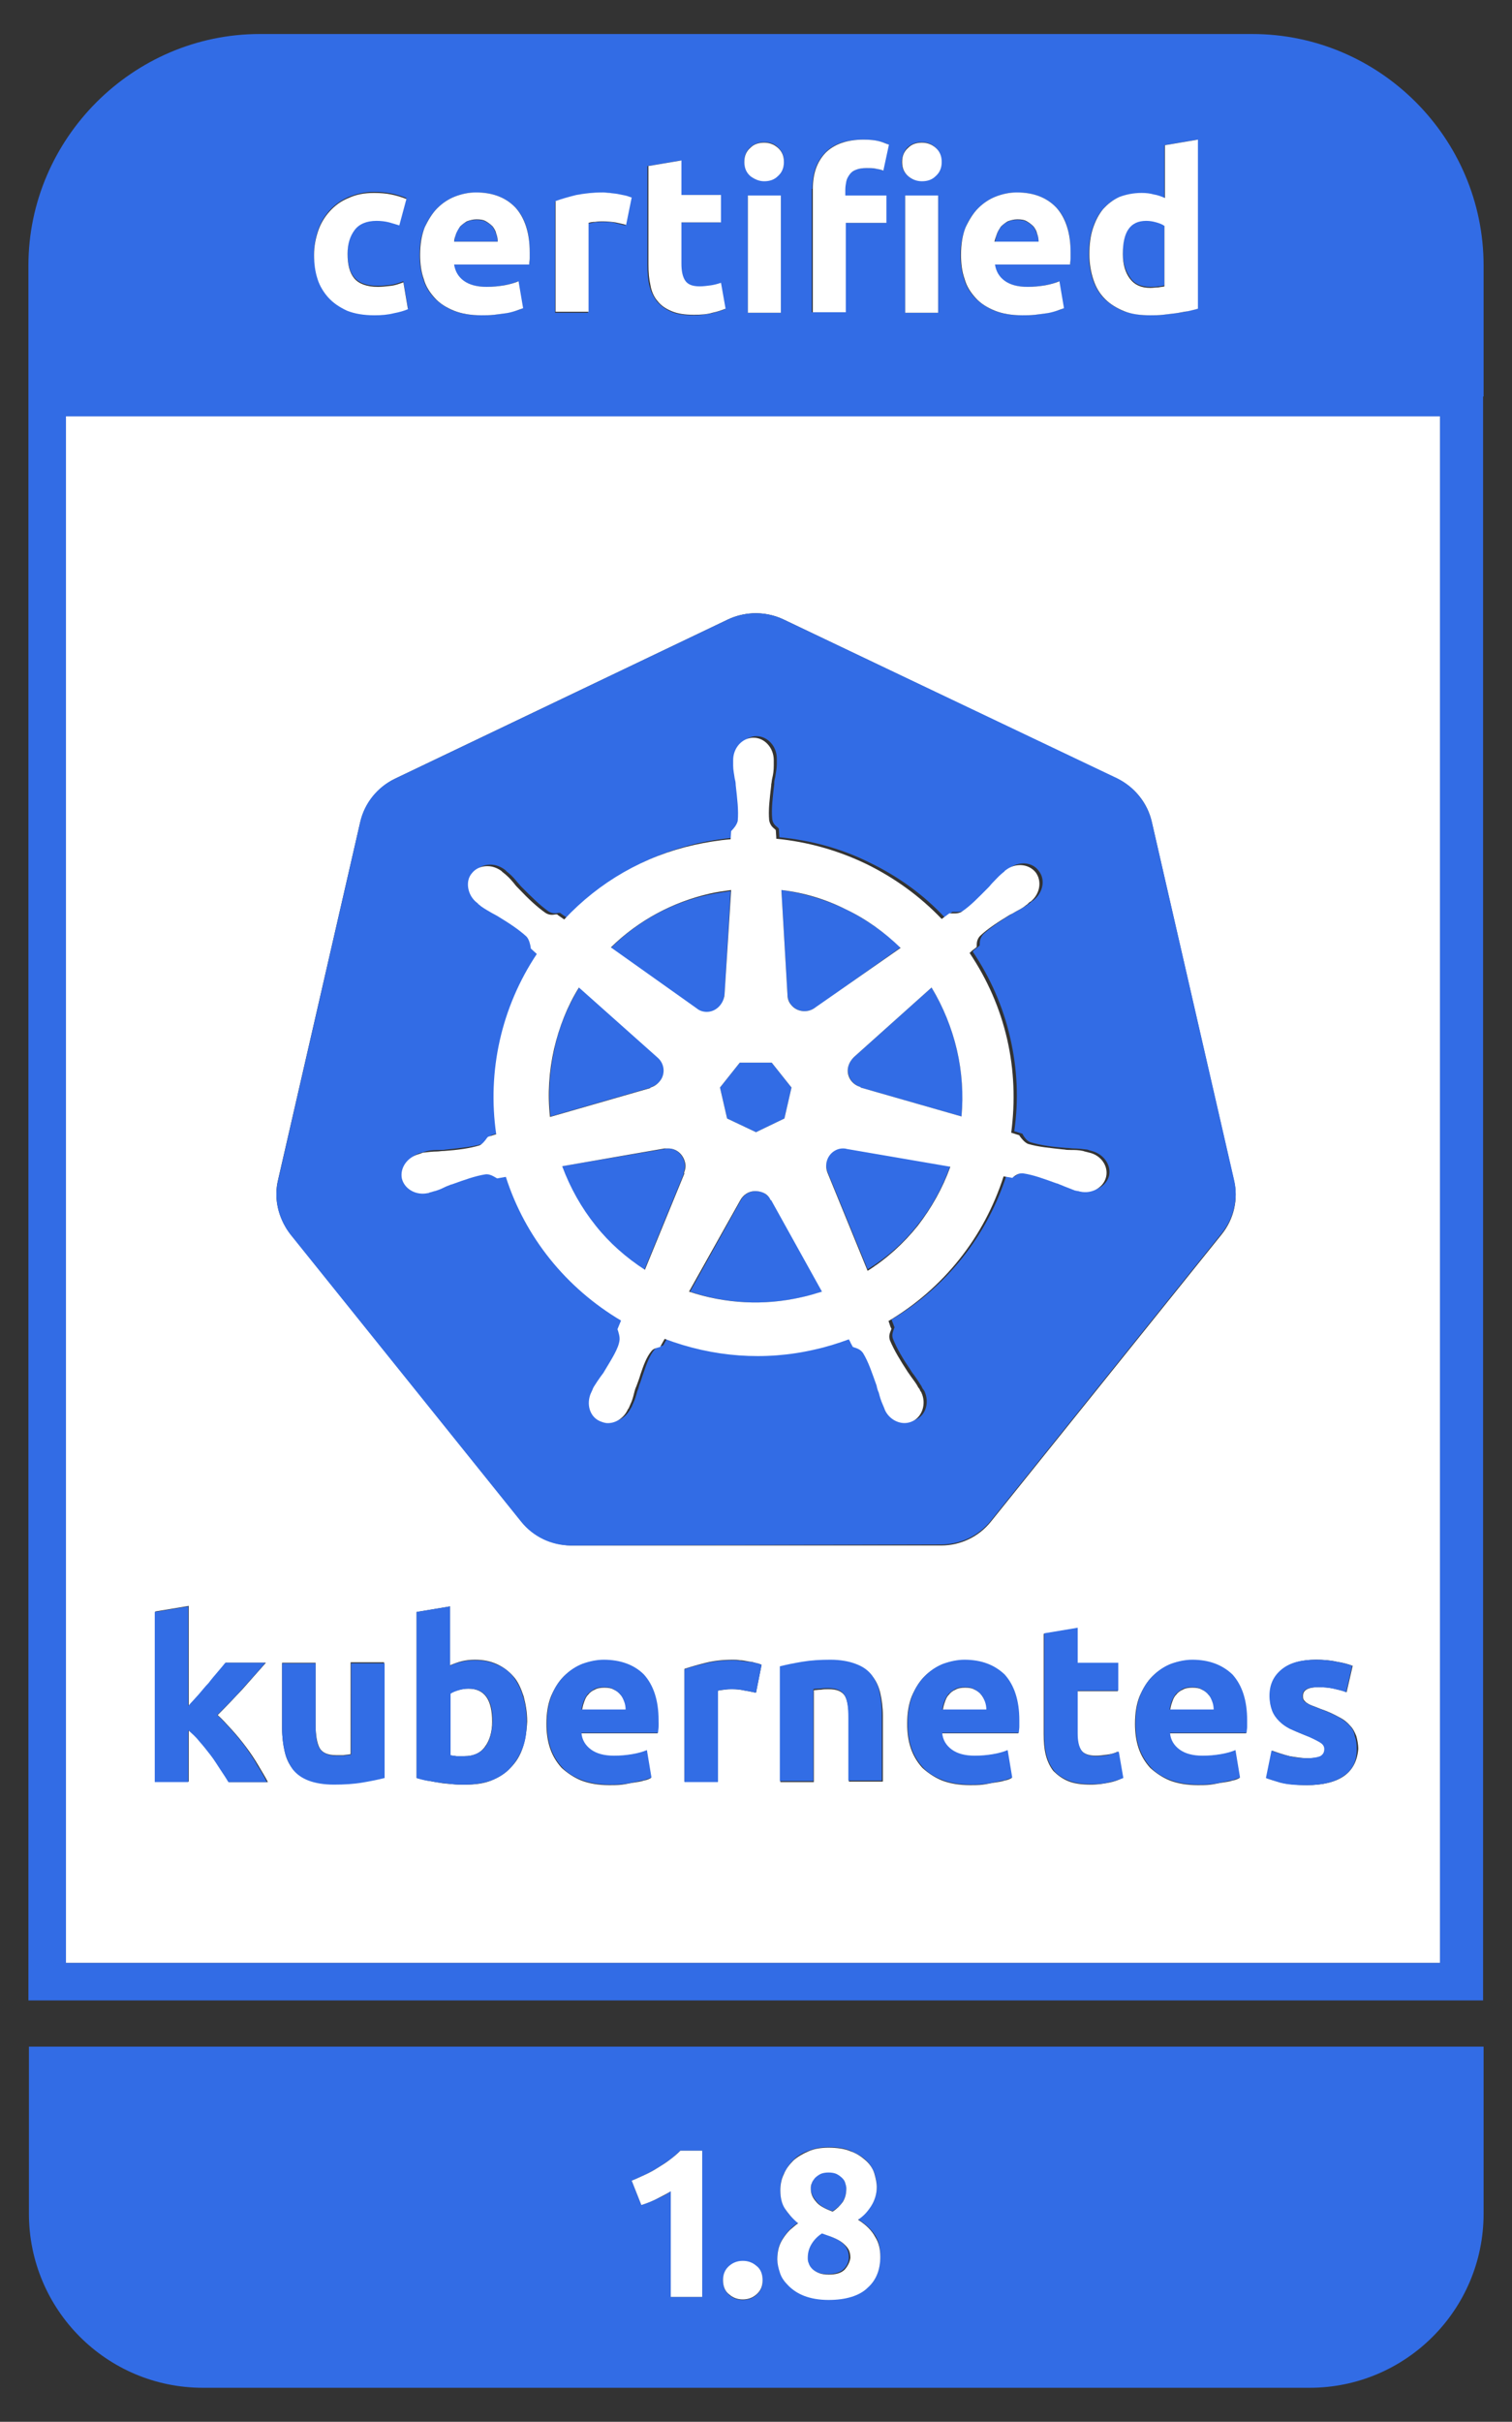 <?xml version="1.0" encoding="utf-8"?>
<!-- Generator: Adobe Illustrator 21.1.0, SVG Export Plug-In . SVG Version: 6.00 Build 0)  -->
<svg version="1.1" xmlns="http://www.w3.org/2000/svg" xmlns:xlink="http://www.w3.org/1999/xlink" x="0px" y="0px"
	 viewBox="0 0 298 477" style="enable-background:new 0 0 298 477;" xml:space="preserve">
<rect x="0" y="0" width="298" height="477" fill="#333333" stroke="none"/>
<style type="text/css">
	.st0{fill:#326CE5;}
	.st1{fill:#FFFFFF;}
	.st2{fill:#326DE5;}
</style>
<g id="Layer_1">
</g>
<g id="Layer_2">
	<g>
		<path class="st0" d="M292.4,78.1L292.4,78.1l0-25.8c0-25.1-20.5-45.6-45.6-45.6H51.2C26.2,6.7,5.6,27.3,5.6,52.3v25.8V82v312
			h286.7V78.1z M147.4,61.5V38.5h6.5v23.1H147.4z M178.4,61.5V38.5h6.5v23.1H178.4z M215.3,45.1c0.5-1.5,1.1-2.8,2-3.8
			c0.9-1.1,2-1.9,3.2-2.4c1.3-0.6,2.7-0.8,4.4-0.8c0.9,0,1.7,0.1,2.4,0.3c0.7,0.2,1.4,0.4,2.2,0.7V28.6l6.5-1.1v33.3
			c-0.6,0.2-1.3,0.3-2,0.5c-0.8,0.2-1.6,0.3-2.4,0.4c-0.8,0.1-1.7,0.2-2.5,0.3c-0.9,0.1-1.7,0.1-2.5,0.1c-1.9,0-3.6-0.3-5.1-0.8
			c-1.5-0.6-2.7-1.4-3.8-2.4c-1-1-1.8-2.3-2.3-3.8c-0.5-1.5-0.8-3.1-0.8-5C214.6,48.3,214.8,46.6,215.3,45.1z M190.3,44.8
			c0.6-1.5,1.5-2.8,2.5-3.8c1-1,2.2-1.8,3.5-2.3c1.3-0.5,2.7-0.8,4.1-0.8c3.3,0,5.9,1,7.8,3c1.9,2,2.8,4.9,2.8,8.8
			c0,0.4,0,0.8,0,1.2c0,0.5-0.1,0.9-0.1,1.2H196c0.1,1.3,0.8,2.4,1.9,3.2c1.1,0.8,2.6,1.2,4.5,1.2c1.2,0,2.4-0.1,3.5-0.3
			c1.2-0.2,2.1-0.5,2.8-0.8l0.9,5.3c-0.4,0.2-0.8,0.4-1.4,0.5c-0.6,0.2-1.2,0.3-2,0.5c-0.7,0.1-1.5,0.2-2.3,0.3
			c-0.8,0.1-1.6,0.1-2.5,0.1c-2.1,0-3.9-0.3-5.4-0.9c-1.5-0.6-2.8-1.5-3.8-2.5c-1-1.1-1.8-2.3-2.2-3.8c-0.5-1.5-0.7-3-0.7-4.7
			C189.3,48.1,189.7,46.3,190.3,44.8z M178.9,29c0.8-0.7,1.7-1,2.7-1c1.1,0,2,0.3,2.7,1c0.8,0.7,1.2,1.6,1.2,2.8
			c0,1.2-0.4,2.1-1.2,2.8c-0.8,0.7-1.7,1-2.7,1c-1.1,0-2-0.3-2.7-1c-0.8-0.7-1.2-1.6-1.2-2.8C177.8,30.6,178.2,29.7,178.9,29z
			 M160.1,37.2c0-3,0.8-5.3,2.5-7.1c1.7-1.8,4.2-2.6,7.5-2.6c1.2,0,2.2,0.1,3,0.3c0.8,0.2,1.5,0.4,2,0.7l-1.1,5.1
			c-0.5-0.2-1-0.4-1.6-0.4c-0.6-0.1-1.1-0.1-1.7-0.1c-0.8,0-1.5,0.1-2,0.3c-0.5,0.2-1,0.5-1.3,0.9c-0.3,0.4-0.5,0.8-0.7,1.4
			c-0.1,0.5-0.2,1.1-0.2,1.7v1.1h8.1v5.4h-8.1v17.6h-6.5V37.2z M147.9,29c0.8-0.7,1.7-1,2.7-1c1.1,0,2,0.3,2.7,1
			c0.8,0.7,1.2,1.6,1.2,2.8c0,1.2-0.4,2.1-1.2,2.8c-0.8,0.7-1.7,1-2.7,1c-1.1,0-2-0.3-2.7-1c-0.8-0.7-1.2-1.6-1.2-2.8
			C146.7,30.6,147.1,29.7,147.9,29z M127.7,32.7l6.5-1.1v6.8h7.8v5.4h-7.8V52c0,1.4,0.2,2.5,0.7,3.3c0.5,0.8,1.5,1.2,2.9,1.2
			c0.7,0,1.4-0.1,2.2-0.2c0.7-0.1,1.4-0.3,2-0.5l0.9,5.1c-0.8,0.3-1.7,0.6-2.6,0.8c-1,0.2-2.1,0.4-3.6,0.4c-1.8,0-3.3-0.2-4.4-0.7
			c-1.2-0.5-2.1-1.2-2.8-2c-0.7-0.9-1.2-1.9-1.5-3.1c-0.3-1.2-0.4-2.6-0.4-4.1V32.7z M109.4,39.7c1.2-0.4,2.5-0.8,4.1-1.2
			c1.6-0.4,3.4-0.5,5.3-0.5c0.4,0,0.8,0,1.3,0.1c0.5,0,1,0.1,1.5,0.2c0.5,0.1,1,0.2,1.5,0.3c0.5,0.1,0.9,0.2,1.3,0.4l-1.1,5.4
			c-0.6-0.1-1.3-0.3-2.1-0.5c-0.8-0.2-1.6-0.2-2.5-0.2c-0.4,0-0.9,0-1.5,0.1c-0.6,0.1-1,0.2-1.3,0.2v17.6h-6.5V39.7z M83.7,44.8
			c0.6-1.5,1.5-2.8,2.5-3.8c1-1,2.2-1.8,3.5-2.3c1.3-0.5,2.7-0.8,4.1-0.8c3.3,0,5.9,1,7.8,3c1.9,2,2.8,4.9,2.8,8.8
			c0,0.4,0,0.8,0,1.2c0,0.5-0.1,0.9-0.1,1.2H89.4c0.1,1.3,0.8,2.4,1.9,3.2c1.1,0.8,2.6,1.2,4.5,1.2c1.2,0,2.4-0.1,3.5-0.3
			c1.2-0.2,2.1-0.5,2.8-0.8l0.9,5.3c-0.4,0.2-0.8,0.4-1.4,0.5c-0.6,0.2-1.2,0.3-2,0.5c-0.7,0.1-1.5,0.2-2.3,0.3
			c-0.8,0.1-1.6,0.1-2.5,0.1c-2.1,0-3.9-0.3-5.4-0.9c-1.5-0.6-2.8-1.5-3.8-2.5c-1-1.1-1.8-2.3-2.2-3.8c-0.5-1.5-0.7-3-0.7-4.7
			C82.7,48.1,83,46.3,83.7,44.8z M62.7,45.3c0.5-1.5,1.3-2.8,2.3-3.9c1-1.1,2.3-2,3.7-2.6c1.5-0.6,3.1-1,5-1c1.2,0,2.4,0.1,3.4,0.3
			c1,0.2,2,0.5,3,0.9l-1.4,5.2c-0.6-0.2-1.3-0.4-2-0.6c-0.7-0.2-1.5-0.3-2.5-0.3c-1.9,0-3.4,0.6-4.3,1.8c-1,1.2-1.4,2.8-1.4,4.7
			c0,2.1,0.4,3.7,1.3,4.8c0.9,1.1,2.4,1.7,4.7,1.7c0.8,0,1.6-0.1,2.5-0.2c0.9-0.1,1.7-0.4,2.5-0.7l0.9,5.3c-0.8,0.3-1.7,0.6-2.8,0.8
			c-1.1,0.2-2.4,0.4-3.8,0.4c-2.1,0-3.9-0.3-5.4-0.9c-1.5-0.6-2.8-1.5-3.7-2.6c-1-1.1-1.7-2.4-2.1-3.8c-0.5-1.5-0.7-3.1-0.7-4.8
			C61.9,48.3,62.2,46.8,62.7,45.3z M13,386.6V82h270.8v304.6H13z"/>
		<path class="st1" d="M122.3,333.8c-0.3-0.4-0.8-0.8-1.3-1c-0.5-0.3-1.1-0.4-1.9-0.4c-0.7,0-1.4,0.1-1.9,0.4c-0.5,0.2-1,0.6-1.3,1
			c-0.4,0.4-0.6,0.9-0.8,1.5c-0.2,0.5-0.3,1.1-0.4,1.6h8.8c0-0.6-0.1-1.1-0.3-1.6C122.9,334.7,122.7,334.2,122.3,333.8z"/>
		<path class="st1" d="M193.4,333.8c-0.3-0.4-0.8-0.8-1.3-1c-0.5-0.3-1.1-0.4-1.9-0.4c-0.7,0-1.4,0.1-1.9,0.4c-0.5,0.2-1,0.6-1.3,1
			c-0.4,0.4-0.6,0.9-0.8,1.5c-0.2,0.5-0.3,1.1-0.4,1.6h8.8c0-0.6-0.1-1.1-0.3-1.6C194,334.7,193.7,334.2,193.4,333.8z"/>
		<path class="st1" d="M92.3,332.6c-0.7,0-1.4,0.1-2,0.3c-0.7,0.2-1.2,0.4-1.6,0.7v12.1c0.3,0.1,0.7,0.1,1.2,0.2c0.5,0,1.1,0,1.6,0
			c1.8,0,3.2-0.6,4.1-1.9c0.9-1.2,1.4-2.9,1.4-4.9C97,334.8,95.5,332.6,92.3,332.6z"/>
		<path class="st1" d="M238.2,333.8c-0.3-0.4-0.8-0.8-1.3-1c-0.5-0.3-1.1-0.4-1.9-0.4c-0.7,0-1.4,0.1-1.9,0.4c-0.5,0.2-1,0.6-1.3,1
			c-0.4,0.4-0.6,0.9-0.8,1.5c-0.2,0.5-0.3,1.1-0.4,1.6h8.8c0-0.6-0.1-1.1-0.3-1.6C238.9,334.7,238.6,334.2,238.2,333.8z"/>
		<path class="st1" d="M13,82v304.6h270.8V82H13z M102.7,299.6L57.2,243c-0.3-0.3-0.5-0.7-0.7-1c-1.8-2.8-2.5-6.3-1.7-9.6L71,161.9
			c0.9-3.7,3.4-6.8,6.8-8.5l65.7-31.4c1.5-0.7,3.1-1.1,4.8-1.2c2.1-0.1,4.2,0.3,6.1,1.2l65.8,31.4c3.4,1.6,6,4.8,6.8,8.5l16.2,70.6
			c0.9,3.7,0,7.6-2.4,10.6l-45.5,56.6c-2.4,3-6,4.7-9.8,4.7l-73,0C108.7,304.3,105,302.5,102.7,299.6z M45.1,350.9
			c-0.5-0.8-1-1.6-1.6-2.5c-0.6-1-1.2-1.9-1.9-2.8c-0.7-1-1.4-1.9-2.2-2.7c-0.7-0.9-1.5-1.6-2.2-2.2v10.2h-6.6v-33.5l6.6-1.1V336
			c0.7-0.7,1.3-1.5,2-2.2c0.7-0.8,1.4-1.5,2-2.3c0.7-0.8,1.3-1.5,1.8-2.2c0.6-0.7,1.1-1.3,1.5-1.8h7.9c-1.6,1.8-3.1,3.5-4.6,5.2
			c-1.5,1.6-3.1,3.3-4.9,5.1c0.9,0.8,1.8,1.8,2.8,2.9c1,1.1,1.9,2.2,2.8,3.4c0.9,1.2,1.7,2.4,2.4,3.6c0.7,1.2,1.4,2.3,1.9,3.3H45.1z
			 M75.8,350.1c-1.1,0.3-2.6,0.6-4.4,0.9c-1.8,0.3-3.7,0.4-5.6,0.4c-2,0-3.7-0.3-5-0.8c-1.3-0.5-2.3-1.3-3.1-2.2
			c-0.8-1-1.3-2.1-1.6-3.5c-0.3-1.3-0.5-2.8-0.5-4.4v-13h6.6v12.2c0,2.1,0.3,3.7,0.8,4.6s1.6,1.4,3.2,1.4c0.5,0,1,0,1.5,0
			c0.5-0.1,1-0.1,1.4-0.2v-18.1h6.6V350.1z M103,344.3c-0.5,1.5-1.3,2.8-2.4,3.9c-1,1.1-2.3,1.9-3.8,2.5c-1.5,0.6-3.2,0.8-5.2,0.8
			c-0.8,0-1.6,0-2.5-0.1c-0.9-0.1-1.7-0.1-2.6-0.3c-0.8-0.1-1.6-0.3-2.4-0.4c-0.8-0.2-1.5-0.4-2-0.5v-32.7l6.6-1.1V328
			c0.7-0.3,1.5-0.6,2.3-0.8c0.8-0.2,1.7-0.3,2.6-0.3c1.7,0,3.1,0.3,4.4,0.9c1.3,0.6,2.3,1.4,3.2,2.4s1.5,2.4,2,3.9
			c0.4,1.5,0.7,3.1,0.7,5C103.8,341.1,103.5,342.8,103,344.3z M129.7,340.2c0,0.4-0.1,0.8-0.1,1.2h-15.1c0.1,1.4,0.8,2.4,1.9,3.3
			c1.1,0.8,2.6,1.2,4.5,1.2c1.2,0,2.4-0.1,3.6-0.3c1.2-0.2,2.2-0.5,2.9-0.8l0.9,5.4c-0.4,0.2-0.8,0.4-1.4,0.5
			c-0.6,0.2-1.3,0.3-2,0.4c-0.7,0.1-1.5,0.3-2.3,0.4c-0.8,0.1-1.7,0.1-2.5,0.1c-2.1,0-3.9-0.3-5.5-0.9c-1.5-0.6-2.8-1.5-3.9-2.5
			c-1-1.1-1.8-2.4-2.3-3.9c-0.5-1.5-0.7-3.1-0.7-4.8h0c0-2.1,0.3-3.9,0.9-5.4c0.7-1.6,1.5-2.9,2.5-3.9c1-1,2.2-1.8,3.6-2.4
			c1.4-0.5,2.8-0.8,4.2-0.8c3.3,0,6,1,7.9,3.1c1.9,2,2.9,5,2.9,9C129.8,339.3,129.8,339.7,129.7,340.2z M149,333.4
			c-0.6-0.1-1.3-0.3-2.1-0.4c-0.8-0.2-1.7-0.3-2.6-0.3c-0.4,0-0.9,0-1.5,0.1c-0.6,0.1-1,0.1-1.3,0.2v17.9h-6.6v-22.2
			c1.2-0.4,2.6-0.8,4.2-1.2c1.6-0.4,3.4-0.6,5.4-0.6c0.4,0,0.8,0,1.3,0.1c0.5,0,1,0.1,1.5,0.2c0.5,0.1,1,0.1,1.5,0.3
			c0.5,0.1,0.9,0.2,1.3,0.4L149,333.4z M173.9,350.9h-6.6v-12.4c0-2.1-0.3-3.7-0.8-4.5c-0.6-0.9-1.6-1.3-3.2-1.3c-0.5,0-1,0-1.5,0.1
			c-0.5,0-1,0.1-1.4,0.1v18.1h-6.6v-22.6c1.1-0.3,2.6-0.6,4.4-0.9c1.8-0.3,3.7-0.4,5.6-0.4c2,0,3.6,0.3,4.9,0.8
			c1.3,0.5,2.4,1.2,3.2,2.2s1.3,2.1,1.6,3.4c0.3,1.3,0.5,2.8,0.5,4.4V350.9z M200.8,340.2c0,0.4-0.1,0.8-0.1,1.2h-15.1
			c0.1,1.4,0.8,2.4,1.9,3.3c1.1,0.8,2.6,1.2,4.5,1.2c1.2,0,2.4-0.1,3.6-0.3c1.2-0.2,2.2-0.5,2.9-0.8l0.9,5.4
			c-0.4,0.2-0.8,0.4-1.4,0.5c-0.6,0.2-1.3,0.3-2,0.4c-0.7,0.1-1.5,0.3-2.3,0.4c-0.8,0.1-1.7,0.1-2.5,0.1c-2.1,0-3.9-0.3-5.5-0.9
			c-1.5-0.6-2.8-1.5-3.9-2.5c-1-1.1-1.8-2.4-2.3-3.9c-0.5-1.5-0.7-3.1-0.7-4.8c0-2.1,0.3-3.9,0.9-5.4c0.7-1.6,1.5-2.9,2.5-3.9
			c1-1,2.2-1.8,3.6-2.4c1.4-0.5,2.8-0.8,4.2-0.8c3.3,0,6,1,7.9,3.1c1.9,2,2.9,5,2.9,9C200.8,339.3,200.8,339.7,200.8,340.2z
			 M218.6,351.1c-1,0.2-2.2,0.4-3.6,0.4c-1.8,0-3.3-0.2-4.5-0.7c-1.2-0.5-2.1-1.2-2.9-2c-0.7-0.9-1.2-2-1.5-3.2
			c-0.3-1.2-0.4-2.6-0.4-4.1v-19.7h0l6.6-1.1v6.9h8v5.5h-8v8.2c0,1.4,0.2,2.5,0.7,3.3c0.5,0.8,1.5,1.2,3,1.2c0.7,0,1.4-0.1,2.2-0.2
			c0.8-0.1,1.5-0.3,2.1-0.6l0.9,5.2C220.5,350.6,219.6,350.9,218.6,351.1z M245.7,340.2c0,0.4-0.1,0.8-0.1,1.2h-15.1
			c0.1,1.4,0.8,2.4,1.9,3.3c1.1,0.8,2.6,1.2,4.5,1.2c1.2,0,2.4-0.1,3.6-0.3c1.2-0.2,2.2-0.5,2.9-0.8l0.9,5.4
			c-0.4,0.2-0.8,0.4-1.4,0.5c-0.6,0.2-1.3,0.3-2,0.4c-0.7,0.1-1.5,0.3-2.3,0.4c-0.8,0.1-1.7,0.1-2.5,0.1c-2.1,0-3.9-0.3-5.5-0.9
			c-1.5-0.6-2.8-1.5-3.9-2.5c-1-1.1-1.8-2.4-2.3-3.9c-0.5-1.5-0.7-3.1-0.7-4.8c0-2.1,0.3-3.9,0.9-5.4c0.7-1.6,1.5-2.9,2.5-3.9
			c1-1,2.2-1.8,3.6-2.4c1.4-0.5,2.8-0.8,4.2-0.8c3.3,0,6,1,7.9,3.1c1.9,2,2.9,5,2.9,9C245.7,339.3,245.7,339.7,245.7,340.2z
			 M264.9,349.8c-1.7,1.2-4.2,1.8-7.3,1.8c-2.1,0-3.8-0.2-5.2-0.5c-1.4-0.4-2.3-0.7-2.8-0.9l1.1-5.4c1.1,0.4,2.3,0.8,3.5,1.1
			c1.2,0.2,2.4,0.4,3.5,0.4c1.2,0,2.1-0.1,2.6-0.4c0.5-0.2,0.8-0.7,0.8-1.4c0-0.5-0.3-1-1-1.4c-0.7-0.4-1.6-0.9-3-1.4
			c-1-0.4-2-0.8-2.8-1.2c-0.8-0.4-1.5-0.9-2.1-1.5c-0.6-0.6-1.1-1.3-1.4-2.1c-0.3-0.8-0.5-1.8-0.5-2.9c0-2.2,0.8-3.9,2.4-5.2
			c1.6-1.3,3.9-1.9,6.7-1.9c1.4,0,2.8,0.1,4.1,0.4c1.3,0.2,2.3,0.5,3.1,0.8l-1.2,5.2c-0.8-0.3-1.6-0.5-2.5-0.7
			c-0.9-0.2-1.9-0.3-3-0.3c-2.1,0-3.1,0.6-3.1,1.7c0,0.3,0,0.5,0.1,0.7c0.1,0.2,0.3,0.4,0.5,0.6c0.3,0.2,0.6,0.4,1.1,0.6
			c0.5,0.2,1.1,0.4,1.8,0.7c1.5,0.5,2.7,1.1,3.6,1.6c1,0.5,1.7,1.1,2.2,1.7c0.6,0.6,0.9,1.3,1.2,2c0.2,0.7,0.4,1.6,0.4,2.6
			C267.5,346.8,266.6,348.6,264.9,349.8z"/>
		<path class="st0" d="M97.8,46.1c-0.2-0.5-0.4-1-0.7-1.4c-0.3-0.4-0.8-0.7-1.3-1c-0.5-0.3-1.1-0.4-1.9-0.4c-0.7,0-1.4,0.1-1.9,0.4
			c-0.5,0.2-1,0.6-1.3,1C90.3,45,90,45.5,89.9,46c-0.2,0.5-0.3,1.1-0.4,1.6h8.6C98,47.1,98,46.6,97.8,46.1z"/>
		<path class="st0" d="M226.7,56.5c0.6,0,1.1,0,1.6-0.1c0.5,0,0.9-0.1,1.2-0.2V44.4c-0.4-0.3-0.9-0.5-1.6-0.7
			c-0.7-0.2-1.3-0.3-2-0.3c-3.1,0-4.6,2.1-4.6,6.3c0,2,0.5,3.6,1.4,4.9C223.5,55.9,224.9,56.5,226.7,56.5z"/>
		<path class="st0" d="M204.4,46.1c-0.2-0.5-0.4-1-0.7-1.4c-0.3-0.4-0.8-0.7-1.3-1c-0.5-0.3-1.1-0.4-1.9-0.4c-0.7,0-1.4,0.1-1.9,0.4
			c-0.5,0.2-1,0.6-1.3,1c-0.4,0.4-0.6,0.9-0.8,1.4c-0.2,0.5-0.3,1.1-0.4,1.6h8.6C204.7,47.1,204.6,46.6,204.4,46.1z"/>
		<path class="st1" d="M64.7,58.6c1,1.1,2.2,1.9,3.7,2.6c1.5,0.6,3.3,0.9,5.4,0.9c1.4,0,2.6-0.1,3.8-0.4c1.1-0.2,2.1-0.5,2.8-0.8
			l-0.9-5.3c-0.8,0.3-1.6,0.6-2.5,0.7c-0.9,0.1-1.8,0.2-2.5,0.2c-2.2,0-3.8-0.6-4.7-1.7c-0.9-1.1-1.3-2.7-1.3-4.8
			c0-2,0.5-3.5,1.4-4.7c0.9-1.2,2.4-1.8,4.3-1.8c0.9,0,1.7,0.1,2.5,0.3c0.7,0.2,1.4,0.4,2,0.6l1.4-5.2c-1-0.4-2-0.7-3-0.9
			c-1-0.2-2.1-0.3-3.4-0.3c-1.9,0-3.5,0.3-5,1c-1.5,0.6-2.7,1.5-3.7,2.6c-1,1.1-1.8,2.4-2.3,3.9c-0.5,1.5-0.8,3-0.8,4.7
			c0,1.7,0.2,3.3,0.7,4.8C63,56.3,63.8,57.6,64.7,58.6z"/>
		<path class="st1" d="M85.7,58.7c1,1.1,2.3,1.9,3.8,2.5c1.5,0.6,3.3,0.9,5.4,0.9c0.8,0,1.6,0,2.5-0.1c0.8-0.1,1.6-0.2,2.3-0.3
			c0.7-0.1,1.4-0.3,2-0.5c0.6-0.2,1.1-0.4,1.4-0.5l-0.9-5.3c-0.7,0.3-1.7,0.6-2.8,0.8c-1.2,0.2-2.3,0.3-3.5,0.3
			c-1.9,0-3.4-0.4-4.5-1.2c-1.1-0.8-1.7-1.9-1.9-3.2h14.8c0-0.4,0.1-0.8,0.1-1.2c0-0.5,0-0.9,0-1.2c0-3.9-1-6.8-2.8-8.8
			c-1.9-2-4.5-3-7.8-3c-1.4,0-2.8,0.3-4.1,0.8c-1.3,0.5-2.5,1.3-3.5,2.3c-1,1-1.8,2.3-2.5,3.8c-0.6,1.5-0.9,3.3-0.9,5.4
			c0,1.7,0.2,3.3,0.7,4.7C83.9,56.4,84.7,57.6,85.7,58.7z M89.9,46c0.2-0.5,0.5-1,0.8-1.4c0.4-0.4,0.8-0.7,1.3-1
			c0.5-0.2,1.2-0.4,1.9-0.4c0.8,0,1.4,0.1,1.9,0.4c0.5,0.3,0.9,0.6,1.3,1c0.3,0.4,0.6,0.9,0.7,1.4c0.2,0.5,0.3,1.1,0.3,1.6h-8.6
			C89.5,47.1,89.7,46.6,89.9,46z"/>
		<path class="st1" d="M116,43.9c0.3-0.1,0.7-0.2,1.3-0.2c0.6-0.1,1.1-0.1,1.5-0.1c0.9,0,1.8,0.1,2.5,0.2c0.8,0.2,1.5,0.3,2.1,0.5
			l1.1-5.4c-0.4-0.1-0.8-0.3-1.3-0.4c-0.5-0.1-1-0.2-1.5-0.3c-0.5-0.1-1-0.1-1.5-0.2c-0.5,0-0.9-0.1-1.3-0.1c-2,0-3.7,0.2-5.3,0.5
			c-1.6,0.4-3,0.8-4.1,1.2v21.8h6.5V43.9z"/>
		<path class="st1" d="M129.6,59.3c0.7,0.9,1.6,1.5,2.8,2c1.2,0.5,2.6,0.7,4.4,0.7c1.4,0,2.6-0.1,3.6-0.4c1-0.2,1.8-0.5,2.6-0.8
			l-0.9-5.1c-0.6,0.2-1.3,0.4-2,0.5c-0.7,0.1-1.5,0.2-2.2,0.2c-1.5,0-2.4-0.4-2.9-1.2c-0.5-0.8-0.7-1.9-0.7-3.3v-8.1h7.8v-5.4h-7.8
			v-6.8l-6.5,1.1v19.4c0,1.5,0.1,2.8,0.4,4.1C128.4,57.4,128.9,58.5,129.6,59.3z"/>
		<path class="st1" d="M150.6,35.7c1.1,0,2-0.3,2.7-1c0.8-0.7,1.2-1.6,1.2-2.8c0-1.2-0.4-2.1-1.2-2.8c-0.8-0.7-1.7-1-2.7-1
			c-1.1,0-2,0.3-2.7,1c-0.8,0.7-1.2,1.6-1.2,2.8c0,1.2,0.4,2.1,1.2,2.8C148.7,35.3,149.6,35.7,150.6,35.7z"/>
		<rect x="147.4" y="38.5" class="st1" width="6.5" height="23.1"/>
		<path class="st1" d="M166.6,43.9h8.1v-5.4h-8.1v-1.1c0-0.6,0.1-1.2,0.2-1.7c0.1-0.5,0.4-1,0.7-1.4c0.3-0.4,0.7-0.7,1.3-0.9
			c0.5-0.2,1.2-0.3,2-0.3c0.6,0,1.2,0,1.7,0.1c0.6,0.1,1.1,0.2,1.6,0.4l1.1-5.1c-0.6-0.2-1.2-0.5-2-0.7c-0.8-0.2-1.8-0.3-3-0.3
			c-3.3,0-5.8,0.9-7.5,2.6c-1.7,1.8-2.5,4.1-2.5,7.1v24.3h6.5V43.9z"/>
		<path class="st1" d="M181.7,35.7c1.1,0,2-0.3,2.7-1c0.8-0.7,1.2-1.6,1.2-2.8c0-1.2-0.4-2.1-1.2-2.8c-0.8-0.7-1.7-1-2.7-1
			c-1.1,0-2,0.3-2.7,1c-0.8,0.7-1.2,1.6-1.2,2.8c0,1.2,0.4,2.1,1.2,2.8C179.7,35.3,180.6,35.7,181.7,35.7z"/>
		<rect x="178.4" y="38.5" class="st1" width="6.5" height="23.1"/>
		<path class="st1" d="M192.3,58.7c1,1.1,2.3,1.9,3.8,2.5c1.5,0.6,3.3,0.9,5.4,0.9c0.8,0,1.6,0,2.5-0.1c0.8-0.1,1.6-0.2,2.3-0.3
			c0.7-0.1,1.4-0.3,2-0.5c0.6-0.2,1.1-0.4,1.4-0.5l-0.9-5.3c-0.7,0.3-1.7,0.6-2.8,0.8c-1.2,0.2-2.3,0.3-3.5,0.3
			c-1.9,0-3.4-0.4-4.5-1.2c-1.1-0.8-1.7-1.9-1.9-3.2h14.8c0-0.4,0.1-0.8,0.1-1.2c0-0.5,0-0.9,0-1.2c0-3.9-1-6.8-2.8-8.8
			c-1.9-2-4.5-3-7.8-3c-1.4,0-2.8,0.3-4.1,0.8c-1.3,0.5-2.5,1.3-3.5,2.3c-1,1-1.8,2.3-2.5,3.8c-0.6,1.5-0.9,3.3-0.9,5.4
			c0,1.7,0.2,3.3,0.7,4.7C190.5,56.4,191.3,57.6,192.3,58.7z M196.5,46c0.2-0.5,0.5-1,0.8-1.4c0.4-0.4,0.8-0.7,1.3-1
			c0.5-0.2,1.2-0.4,1.9-0.4c0.8,0,1.4,0.1,1.9,0.4c0.5,0.3,0.9,0.6,1.3,1c0.3,0.4,0.6,0.9,0.7,1.4c0.2,0.5,0.3,1.1,0.3,1.6H196
			C196.1,47.1,196.3,46.6,196.5,46z"/>
		<path class="st1" d="M217.8,58.9c1,1,2.3,1.8,3.8,2.4c1.5,0.6,3.2,0.8,5.1,0.8c0.8,0,1.6,0,2.5-0.1c0.9-0.1,1.7-0.2,2.5-0.3
			c0.8-0.1,1.6-0.3,2.4-0.4c0.8-0.2,1.4-0.3,2-0.5V27.5l-6.5,1.1V39c-0.7-0.3-1.5-0.6-2.2-0.7c-0.7-0.2-1.5-0.3-2.4-0.3
			c-1.6,0-3.1,0.3-4.4,0.8c-1.3,0.6-2.3,1.4-3.2,2.4c-0.9,1.1-1.5,2.3-2,3.8c-0.5,1.5-0.7,3.2-0.7,5.1c0,1.8,0.3,3.5,0.8,5
			C216,56.6,216.7,57.8,217.8,58.9z M225.9,43.5c0.7,0,1.3,0.1,2,0.3c0.7,0.2,1.2,0.4,1.6,0.7v11.9c-0.3,0.1-0.7,0.1-1.2,0.2
			c-0.5,0-1,0.1-1.6,0.1c-1.8,0-3.1-0.6-4-1.8c-0.9-1.2-1.4-2.8-1.4-4.9C221.3,45.6,222.8,43.5,225.9,43.5z"/>
		<path class="st0" d="M180.9,241.2c2.8-3.5,4.9-7.4,6.4-11.6l-20.4-3.5l0,0l0,0c-0.3-0.1-0.5-0.1-0.8-0.1c-0.5,0-0.9,0.1-1.3,0.3
			c-1.7,0.8-2.4,2.8-1.7,4.5l0,0l0,0l7.9,19.2C174.8,247.7,178.2,244.7,180.9,241.2z"/>
		<path class="st0" d="M175.1,247.2C175.1,247.2,175.1,247.2,175.1,247.2C175.1,247.2,175.1,247.2,175.1,247.2z"/>
		<path class="st0" d="M179.9,242.5C179.9,242.5,179.9,242.5,179.9,242.5C179.9,242.5,179.9,242.5,179.9,242.5z"/>
		<path class="st0" d="M114.2,194.4c-2.3,3.8-4,7.8-4.9,12.1c-1,4.4-1.3,8.9-0.8,13.4l19.8-5.7l0-0.1l0,0c0.7-0.2,1.3-0.6,1.8-1.2
			c1.1-1.4,1-3.5-0.4-4.7l0,0l0-0.1L114.2,194.4z"/>
		<path class="st0" d="M167.2,210c-0.4,1.8,0.7,3.6,2.4,4.1l0,0l0,0.1l19.9,5.7c0.4-4.4,0.1-8.8-0.9-13.1c-1-4.4-2.7-8.5-5-12.3
			l-15.3,13.7l0,0l0,0C167.8,208.7,167.4,209.3,167.2,210z"/>
		<path class="st0" d="M127,250.1l7.8-19l-0.1-0.1l0,0c0.3-0.7,0.4-1.4,0.2-2.1c-0.4-1.6-1.7-2.7-3.3-2.7c0,0,0,0,0,0
			c-0.2,0-0.4,0-0.6,0.1l0,0l0,0l-20.3,3.4c1.5,4.2,3.7,8.2,6.6,11.7C120,244.8,123.3,247.7,127,250.1z"/>
		<path class="st0" d="M158.1,255.5c1.4-0.3,2.7-0.7,4-1.1l-10-18H152l0,0c-0.3-0.6-0.9-1.1-1.5-1.5c-0.5-0.2-1-0.3-1.5-0.3
			c0,0-0.1,0-0.1,0c-1.2,0-2.3,0.7-2.9,1.8l0,0h0l-10,18C143.1,256.8,150.7,257.2,158.1,255.5z"/>
		<polygon class="st0" points="145.8,209.3 141.9,214.2 143.3,220.3 149,223 154.6,220.3 156,214.2 152.1,209.3 		"/>
		<path class="st0" d="M172.4,249.3c0,0,0.1,0,0.1-0.1C172.5,249.2,172.4,249.3,172.4,249.3z"/>
		<path class="st0" d="M166.7,179.1c-4-1.9-8.3-3.2-12.7-3.8l1.2,20.6l0,0l0,0c0,0.7,0.3,1.4,0.7,2c1.2,1.4,3.2,1.7,4.7,0.6l0,0
			l0.1,0l16.8-11.9C174.3,183.6,170.6,181,166.7,179.1z"/>
		<path class="st0" d="M120.4,186.7l16.9,12l0,0l0,0c0.6,0.4,1.3,0.7,2,0.7c1.8,0,3.4-1.4,3.4-3.3l0,0l0.1,0l1.2-20.6
			c-1.4,0.2-2.8,0.4-4.2,0.7C132.5,177.7,125.7,181.4,120.4,186.7z"/>
		<path class="st0" d="M177.6,244.9C177.6,244.9,177.6,245,177.6,244.9C177.6,245,177.6,244.9,177.6,244.9z"/>
		<path class="st0" d="M185.5,304.2c3.8,0,7.4-1.7,9.8-4.7l45.5-56.6c2.4-3,3.3-6.9,2.4-10.6L227,161.8c-0.9-3.7-3.4-6.8-6.8-8.5
			L154.4,122c-1.9-0.9-4-1.3-6.1-1.2c-1.7,0.1-3.3,0.5-4.8,1.2l-65.7,31.4c-3.4,1.6-6,4.8-6.8,8.5l-16.2,70.6
			c-0.8,3.3-0.1,6.7,1.7,9.6c0.2,0.3,0.5,0.7,0.7,1l45.5,56.6c2.4,3,6,4.7,9.8,4.7L185.5,304.2z M122.3,261.5L122.3,261.5
			L122.3,261.5l0.7-1.7c-10.8-6.4-18.8-16.5-22.7-28.3l-1.7,0.3l0,0c-0.1,0-0.1-0.1-0.2-0.1c-0.5-0.3-1.3-0.8-2.1-0.7
			c-2.1,0.3-4.2,1.1-6.7,2l-0.1,0c-0.4,0.2-0.8,0.3-1.2,0.5c-0.8,0.3-1.5,0.6-2.4,0.9c-0.2,0.1-0.5,0.1-0.7,0.2
			c-0.1,0-0.2,0-0.3,0.1c0,0,0,0,0,0c0,0,0,0,0,0c0,0,0,0,0,0c0,0,0,0,0,0c-2.3,0.5-4.6-0.8-5.1-2.9c-0.5-2.1,1-4.3,3.4-4.8
			c0,0,0,0,0,0c0,0,0,0,0,0l0,0c0,0,0,0,0,0c0.1,0,0.2,0,0.3-0.1c0.3-0.1,0.5-0.1,0.7-0.2c0.9-0.2,1.7-0.2,2.5-0.2
			c0.4,0,0.8,0,1.3-0.1l0.1,0c2.7-0.3,5-0.5,7-1.1c0.6-0.2,1.1-0.9,1.5-1.5c0.1-0.1,0.1-0.1,0.2-0.2l0,0l0,0l1.6-0.5
			c-1.8-12.4,1.1-25,8-35.5l-1.2-1.1l0,0c0-0.1,0-0.1,0-0.2c-0.1-0.6-0.2-1.5-0.8-2.1c-1.5-1.5-3.5-2.7-5.8-4.1
			c-0.4-0.2-0.8-0.4-1.1-0.6c-0.7-0.4-1.4-0.7-2.1-1.3c-0.2-0.1-0.4-0.3-0.6-0.5c-0.1-0.1-0.2-0.1-0.2-0.2c0,0,0,0,0,0c0,0,0,0,0,0
			c-0.9-0.7-1.5-1.7-1.7-2.8c-0.2-1.1,0.1-2.2,0.7-3c0.7-0.9,1.8-1.4,3-1.4c0,0,0.1,0,0.1,0c1,0,2,0.4,2.8,1
			c0.1,0.1,0.2,0.1,0.2,0.2c0.2,0.2,0.5,0.4,0.6,0.5c0.7,0.6,1.2,1.2,1.7,1.8c0.3,0.3,0.5,0.6,0.8,0.9l0.1,0.1
			c1.9,1.9,3.5,3.5,5.2,4.7c0.8,0.5,1.4,0.4,2,0.3c0.1,0,0.2,0,0.3,0l0,0l0,0c0.2,0.2,1,0.7,1.4,1c6.9-7.4,15.8-12.4,25.7-14.7
			c2.3-0.5,4.7-0.9,7.1-1.1l0.1-1.6l0,0c0.5-0.5,1.1-1.2,1.3-2c0.2-2.1-0.1-4.4-0.4-7.1l0-0.1c-0.1-0.4-0.1-0.8-0.2-1.2
			c-0.2-0.8-0.3-1.6-0.3-2.5c0-0.2,0-0.4,0-0.7c0-0.1,0-0.2,0-0.3c0,0,0,0,0,0c0,0,0,0,0-0.1c0-2.4,1.8-4.4,4-4.4s4,2,4,4.4
			c0,0.1,0,0.2,0,0.4c0,0.3,0,0.5,0,0.7c0,0.9-0.2,1.7-0.3,2.5c-0.1,0.4-0.2,0.8-0.2,1.2l0,0.2c-0.3,2.6-0.6,4.9-0.4,6.9
			c0.1,0.9,0.6,1.3,1.1,1.7c0.1,0.1,0.1,0.1,0.2,0.2l0,0v0c0,0.3,0.1,1.2,0.1,1.7c6.2,0.6,12.2,2.2,17.8,5
			c5.6,2.7,10.6,6.3,14.8,10.8l1.5-1.1l0,0c0.1,0,0.1,0,0.2,0c0.6,0,1.5,0.1,2.2-0.3c1.7-1.2,3.3-2.8,5.2-4.7l0.1-0.1
			c0.3-0.3,0.6-0.6,0.8-0.9c0.5-0.6,1.1-1.2,1.8-1.8c0.2-0.1,0.4-0.3,0.6-0.5c0.1-0.1,0.2-0.1,0.2-0.2c1.9-1.5,4.6-1.4,5.9,0.4
			c1.4,1.7,0.9,4.3-1,5.8c-0.1,0.1-0.2,0.1-0.3,0.2c-0.2,0.2-0.4,0.3-0.6,0.5c-0.7,0.5-1.4,0.9-2.1,1.3c-0.4,0.2-0.7,0.4-1.1,0.6
			c-2.3,1.4-4.3,2.7-5.8,4.1c-0.6,0.7-0.7,1.3-0.7,1.9c0,0.1,0,0.2,0,0.3l0,0l0,0c-0.1,0.1-0.3,0.3-0.6,0.5
			c-0.3,0.2-0.6,0.5-0.8,0.7c3.5,5.2,6,10.9,7.4,17c1.4,6.1,1.7,12.2,0.8,18.4l1.6,0.5l0,0c0,0,0.1,0.1,0.1,0.2
			c0.3,0.5,0.8,1.3,1.6,1.5c2,0.6,4.3,0.9,7,1.1l0.1,0c0.4,0,0.9,0.1,1.3,0.1c0.8,0,1.6,0.1,2.5,0.2c0.2,0,0.5,0.1,0.7,0.2
			c0.2,0,0.3,0.1,0.4,0.1c2.3,0.6,3.8,2.7,3.4,4.8c-0.5,2.1-2.8,3.4-5.1,2.9c0,0,0,0,0,0c0,0,0,0,0,0c0,0,0,0,0,0c0,0,0,0,0,0
			c-0.1,0-0.2-0.1-0.4-0.1c-0.2,0-0.5-0.1-0.6-0.1c-0.9-0.2-1.6-0.5-2.3-0.9c-0.4-0.2-0.8-0.3-1.2-0.5l-0.1,0
			c-2.5-0.9-4.7-1.7-6.7-2c-0.1,0-0.2,0-0.2,0c-0.8,0-1.2,0.3-1.7,0.7c-0.1,0.1-0.2,0.1-0.2,0.2l0,0l0,0c-0.3-0.1-1.1-0.2-1.7-0.3
			c-1.9,5.9-4.8,11.4-8.7,16.3c-3.9,4.9-8.6,9-14,12.2c0.1,0.1,0.1,0.3,0.2,0.5c0.2,0.4,0.3,0.9,0.4,1l0,0l0,0
			c0,0.1-0.1,0.2-0.1,0.3c-0.2,0.6-0.5,1.2-0.2,2c0.8,2,2,4,3.5,6.2c0.2,0.4,0.5,0.7,0.7,1c0.5,0.7,0.9,1.3,1.4,2.1
			c0.1,0.2,0.2,0.5,0.4,0.7c0.1,0.1,0.1,0.2,0.2,0.3c1,2.2,0.3,4.7-1.7,5.6c-1,0.5-2.1,0.5-3.1,0.1c-1-0.4-1.9-1.2-2.4-2.3
			c0-0.1-0.1-0.2-0.1-0.3c-0.1-0.3-0.3-0.5-0.3-0.7c-0.4-0.8-0.6-1.6-0.8-2.4c-0.1-0.4-0.2-0.8-0.4-1.2l0-0.1
			c-0.9-2.5-1.6-4.7-2.7-6.5c-0.5-0.8-1.1-0.9-1.7-1.1c-0.1,0-0.2-0.1-0.3-0.1l0,0l0,0c-0.1-0.1-0.2-0.4-0.4-0.7
			c-0.2-0.3-0.3-0.6-0.4-0.8c-2.2,0.8-4.5,1.5-6.7,2c-9.9,2.2-20.1,1.5-29.6-2.1l-0.9,1.6l0,0c-0.6,0.2-1.3,0.3-1.7,0.8
			c-1,1.2-1.6,2.9-2.2,4.7c-0.3,0.8-0.5,1.6-0.8,2.3c-0.1,0.4-0.2,0.8-0.4,1.2c-0.2,0.8-0.4,1.5-0.8,2.4c-0.1,0.2-0.2,0.4-0.3,0.7
			c-0.1,0.1-0.1,0.2-0.2,0.3l0,0c0,0,0,0,0,0c-0.8,1.6-2.3,2.6-3.9,2.6c-0.5,0-1.1-0.1-1.6-0.4c-1.9-0.9-2.7-3.5-1.7-5.6
			c0.1-0.1,0.1-0.2,0.2-0.4c0.1-0.2,0.2-0.5,0.3-0.7c0.4-0.8,0.9-1.4,1.4-2.1c0.2-0.3,0.5-0.7,0.7-1c1.6-2.4,2.8-4.5,3.6-6.4
			C122.8,263,122.5,262.1,122.3,261.5z"/>
		<path class="st1" d="M119.1,270.1c-0.2,0.4-0.5,0.7-0.7,1c-0.5,0.7-0.9,1.3-1.4,2.1c-0.1,0.2-0.2,0.4-0.3,0.7
			c-0.1,0.1-0.1,0.3-0.2,0.4c-1,2.2-0.3,4.7,1.7,5.6c0.5,0.2,1,0.4,1.6,0.4c1.6,0,3.1-1,3.9-2.6c0,0,0,0,0,0l0,0
			c0-0.1,0.1-0.2,0.2-0.3c0.1-0.2,0.2-0.5,0.3-0.7c0.4-0.8,0.6-1.6,0.8-2.4c0.1-0.4,0.2-0.8,0.4-1.2c0.3-0.8,0.6-1.6,0.8-2.3
			c0.6-1.8,1.2-3.5,2.2-4.7c0.4-0.5,1-0.6,1.7-0.8l0,0l0.9-1.6c9.5,3.6,19.7,4.4,29.6,2.1c2.3-0.5,4.5-1.2,6.7-2
			c0.1,0.2,0.3,0.5,0.4,0.8c0.2,0.3,0.3,0.6,0.4,0.7l0,0l0,0c0.1,0,0.2,0.1,0.3,0.1c0.6,0.2,1.2,0.4,1.7,1.1c1.1,1.8,1.8,4,2.7,6.5
			l0,0.1c0.1,0.4,0.2,0.8,0.4,1.2c0.2,0.8,0.4,1.5,0.8,2.4c0.1,0.2,0.2,0.5,0.3,0.7c0,0.1,0.1,0.2,0.1,0.3c0.5,1.1,1.4,1.9,2.4,2.3
			c1,0.4,2.1,0.4,3.1-0.1c1.9-0.9,2.7-3.5,1.7-5.6c0-0.1-0.1-0.2-0.2-0.3c-0.1-0.3-0.2-0.5-0.4-0.7c-0.4-0.8-0.9-1.4-1.4-2.1
			c-0.2-0.3-0.5-0.7-0.7-1c-1.5-2.3-2.7-4.3-3.5-6.2c-0.3-0.9,0-1.5,0.2-2c0-0.1,0.1-0.2,0.1-0.3l0,0l0,0c-0.1-0.1-0.3-0.6-0.4-1
			c-0.1-0.2-0.1-0.4-0.2-0.5c5.4-3.2,10.1-7.3,14-12.2c3.9-4.9,6.8-10.4,8.7-16.3c0.5,0.1,1.4,0.2,1.7,0.3l0,0l0,0
			c0.1-0.1,0.2-0.1,0.2-0.2c0.5-0.3,0.9-0.7,1.7-0.7c0.1,0,0.1,0,0.2,0c2.1,0.3,4.2,1.1,6.7,2l0.1,0c0.4,0.2,0.8,0.3,1.2,0.5
			c0.8,0.3,1.5,0.6,2.3,0.9c0.2,0,0.4,0.1,0.6,0.1c0.1,0,0.3,0.1,0.4,0.1c0,0,0,0,0,0c0,0,0,0,0,0c0,0,0,0,0,0c0,0,0,0,0,0
			c2.3,0.5,4.6-0.8,5.1-2.9c0.5-2.1-1-4.3-3.4-4.8c-0.1,0-0.3-0.1-0.4-0.1c-0.3-0.1-0.5-0.1-0.7-0.2c-0.9-0.2-1.7-0.2-2.5-0.2
			c-0.4,0-0.8,0-1.3-0.1l-0.1,0c-2.7-0.3-5-0.5-7-1.1c-0.7-0.3-1.3-1.1-1.6-1.5c0-0.1-0.1-0.1-0.1-0.2l0,0l-1.6-0.5
			c0.8-6.1,0.6-12.3-0.8-18.4c-1.4-6.1-3.9-11.8-7.4-17c0.2-0.2,0.5-0.5,0.8-0.7c0.3-0.2,0.5-0.4,0.6-0.5l0,0l0,0c0-0.1,0-0.2,0-0.3
			c0-0.6,0.1-1.3,0.7-1.9c1.5-1.4,3.5-2.7,5.8-4.1c0.4-0.2,0.8-0.4,1.1-0.6c0.7-0.4,1.4-0.7,2.1-1.3c0.2-0.1,0.4-0.3,0.6-0.5
			c0.1-0.1,0.2-0.2,0.3-0.2c1.9-1.5,2.3-4.1,1-5.8c-1.4-1.7-4-1.9-5.9-0.4c-0.1,0.1-0.2,0.1-0.2,0.2c-0.2,0.2-0.5,0.4-0.6,0.5
			c-0.7,0.6-1.2,1.2-1.8,1.8c-0.3,0.3-0.5,0.6-0.8,0.9l-0.1,0.1c-1.9,1.9-3.4,3.5-5.2,4.7c-0.7,0.4-1.6,0.3-2.2,0.3
			c-0.1,0-0.1,0-0.2,0l0,0l-1.5,1.1c-4.3-4.5-9.3-8.1-14.8-10.8c-5.6-2.7-11.6-4.4-17.8-5c0-0.5-0.1-1.4-0.1-1.7v0l0,0
			c-0.1-0.1-0.1-0.1-0.2-0.2c-0.5-0.4-0.9-0.8-1.1-1.7c-0.2-2.1,0.1-4.3,0.4-6.9l0-0.2c0.1-0.4,0.1-0.8,0.2-1.2
			c0.2-0.8,0.3-1.6,0.3-2.5c0-0.2,0-0.5,0-0.7c0-0.1,0-0.3,0-0.4c0-2.4-1.8-4.4-4-4.4s-4,2-4,4.4c0,0,0,0,0,0.1c0,0,0,0,0,0
			c0,0.1,0,0.2,0,0.3c0,0.2,0,0.5,0,0.7c0,0.9,0.2,1.7,0.3,2.5c0.1,0.4,0.2,0.8,0.2,1.2l0,0.1c0.3,2.7,0.6,5,0.4,7.1
			c-0.2,0.8-0.8,1.5-1.3,2l0,0l-0.1,1.6c-2.4,0.2-4.8,0.6-7.1,1.1c-9.9,2.2-18.8,7.3-25.7,14.7c-0.4-0.3-1.2-0.8-1.4-1l0,0l0,0
			c-0.1,0-0.2,0-0.3,0c-0.6,0.1-1.2,0.2-2-0.3c-1.7-1.2-3.4-2.8-5.2-4.7l-0.1-0.1c-0.3-0.3-0.6-0.6-0.8-0.9c-0.5-0.6-1-1.2-1.7-1.8
			c-0.2-0.2-0.4-0.3-0.6-0.5c-0.1-0.1-0.2-0.1-0.2-0.2c-0.8-0.6-1.8-1-2.8-1c0,0-0.1,0-0.1,0c-1.2,0-2.3,0.5-3,1.4
			c-0.7,0.8-0.9,1.9-0.7,3c0.2,1.1,0.8,2.1,1.7,2.8c0,0,0,0,0,0c0,0,0,0,0,0c0.1,0.1,0.2,0.1,0.2,0.2c0.2,0.2,0.4,0.3,0.6,0.5
			c0.7,0.5,1.4,0.9,2.1,1.3c0.4,0.2,0.7,0.4,1.1,0.6c2.3,1.4,4.3,2.7,5.8,4.1c0.5,0.6,0.7,1.5,0.8,2.1c0,0.1,0,0.1,0,0.2l0,0
			l1.2,1.1c-7,10.5-9.8,23.1-8,35.5l-1.6,0.5l0,0l0,0c-0.1,0.1-0.1,0.1-0.2,0.2c-0.4,0.6-1,1.3-1.5,1.5c-2,0.6-4.3,0.9-7,1.1l-0.1,0
			c-0.4,0-0.9,0.1-1.3,0.1c-0.8,0-1.6,0.1-2.5,0.2c-0.2,0-0.5,0.1-0.7,0.2c-0.1,0-0.2,0.1-0.3,0.1c0,0,0,0,0,0l0,0c0,0,0,0,0,0
			c0,0,0,0,0,0c-2.3,0.6-3.8,2.7-3.4,4.8c0.5,2.1,2.8,3.4,5.1,2.9c0,0,0,0,0,0c0,0,0,0,0,0c0,0,0,0,0,0c0,0,0,0,0,0
			c0.1,0,0.2,0,0.3-0.1c0.3-0.1,0.5-0.1,0.7-0.2c0.9-0.2,1.6-0.5,2.4-0.9c0.4-0.2,0.8-0.3,1.2-0.5l0.1,0c2.5-0.9,4.7-1.7,6.7-2
			c0.8-0.1,1.6,0.4,2.1,0.7c0.1,0,0.1,0.1,0.2,0.1l0,0l1.7-0.3c3.8,11.9,11.9,21.9,22.7,28.3l-0.7,1.7l0,0l0,0
			c0.2,0.6,0.5,1.5,0.4,2.2C121.9,265.6,120.6,267.6,119.1,270.1z M129.6,208.3c1.4,1.2,1.6,3.3,0.4,4.7c-0.5,0.6-1.1,1-1.8,1.2l0,0
			l0,0.1l-19.8,5.7c-0.5-4.5-0.2-9,0.8-13.4c1-4.3,2.6-8.4,4.9-12.1L129.6,208.3L129.6,208.3L129.6,208.3z M131,226.2L131,226.2
			L131,226.2c0.3,0,0.5,0,0.7,0c0,0,0,0,0,0c1.6,0,2.9,1.1,3.3,2.7c0.2,0.7,0.1,1.4-0.2,2.1l0,0l0.1,0.1l-7.8,19
			c-3.7-2.4-7-5.3-9.7-8.7c-2.8-3.5-5-7.4-6.6-11.7L131,226.2z M160.6,198.5L160.6,198.5c-1.5,1.1-3.6,0.8-4.7-0.6
			c-0.5-0.6-0.7-1.3-0.7-2l0,0l0,0l-1.2-20.6c4.4,0.5,8.7,1.8,12.7,3.8c4,1.9,7.6,4.5,10.8,7.6L160.6,198.5L160.6,198.5z
			 M142.8,195.9L142.8,195.9L142.8,195.9c-0.2,1.9-1.7,3.4-3.5,3.4c-0.7,0-1.4-0.2-2-0.7l0,0l0,0l-16.9-12
			c5.4-5.3,12.1-8.9,19.5-10.6c1.3-0.3,2.7-0.5,4.2-0.7L142.8,195.9z M145.9,236.4L145.9,236.4L145.9,236.4c0.6-1.1,1.7-1.8,2.9-1.8
			c0,0,0.1,0,0.1,0c0.5,0,1,0.1,1.5,0.3c0.7,0.3,1.2,0.8,1.5,1.5l0,0h0.1l10,18c-1.3,0.4-2.6,0.8-4,1.1c-7.4,1.7-15,1.3-22.2-1.1
			L145.9,236.4z M154.6,220.3L149,223l-5.7-2.7l-1.4-6.1l3.9-4.9h6.3l3.9,4.9L154.6,220.3z M163.1,231L163.1,231L163.1,231
			c-0.7-1.7,0-3.7,1.7-4.5c0.4-0.2,0.9-0.3,1.3-0.3c0.2,0,0.5,0,0.8,0.1l0,0l0,0l20.4,3.5c-1.5,4.2-3.7,8.1-6.4,11.6
			c-2.8,3.5-6.1,6.5-9.9,8.9L163.1,231z M179.9,242.5C179.9,242.5,179.9,242.5,179.9,242.5C179.9,242.5,179.9,242.5,179.9,242.5z
			 M168.3,208.2l15.3-13.7c2.3,3.8,4,8,5,12.3c1,4.3,1.3,8.8,0.9,13.1l-19.9-5.7l0-0.1l0,0c-1.8-0.5-2.9-2.3-2.4-4.1
			C167.4,209.3,167.8,208.7,168.3,208.2L168.3,208.2L168.3,208.2z M175.1,247.2C175.1,247.2,175.1,247.2,175.1,247.2
			C175.1,247.2,175.1,247.2,175.1,247.2z M172.5,249.2c0,0-0.1,0-0.1,0.1C172.4,249.3,172.5,249.2,172.5,249.2z M177.6,244.9
			C177.6,244.9,177.6,245,177.6,244.9C177.6,245,177.6,244.9,177.6,244.9z"/>
		<path class="st2" d="M48.4,344.1c-0.9-1.2-1.8-2.3-2.8-3.4c-1-1.1-1.9-2.1-2.8-2.9c1.8-1.8,3.4-3.4,4.9-5.1
			c1.5-1.7,3.1-3.4,4.6-5.2h-7.9c-0.4,0.5-0.9,1.1-1.5,1.8c-0.6,0.7-1.2,1.4-1.8,2.2c-0.7,0.7-1.3,1.5-2,2.3c-0.7,0.8-1.4,1.5-2,2.2
			v-19.6l-6.6,1.1v33.5h6.6v-10.2c0.7,0.6,1.5,1.3,2.2,2.2c0.8,0.9,1.5,1.8,2.2,2.7c0.7,0.9,1.3,1.9,1.9,2.8
			c0.6,0.9,1.2,1.8,1.6,2.5h7.6c-0.5-1-1.1-2.1-1.9-3.3C50.1,346.5,49.2,345.3,48.4,344.1z"/>
		<path class="st2" d="M69.1,345.6c-0.4,0.1-0.9,0.1-1.4,0.2c-0.5,0-1,0-1.5,0c-1.5,0-2.6-0.5-3.2-1.4s-0.8-2.5-0.8-4.6v-12.2h-6.6
			v13c0,1.6,0.2,3.1,0.5,4.4c0.3,1.3,0.9,2.5,1.6,3.5c0.8,1,1.8,1.7,3.1,2.2c1.3,0.5,3,0.8,5,0.8c2,0,3.8-0.1,5.6-0.4
			c1.8-0.3,3.2-0.6,4.4-0.9v-22.6h-6.6V345.6z"/>
		<path class="st2" d="M101.2,330.3c-0.9-1.1-1.9-1.9-3.2-2.4c-1.3-0.6-2.7-0.9-4.4-0.9c-0.9,0-1.8,0.1-2.6,0.3
			c-0.8,0.2-1.6,0.4-2.3,0.8v-11.7l-6.6,1.1v32.7c0.6,0.2,1.3,0.4,2,0.5c0.8,0.1,1.6,0.3,2.4,0.4c0.9,0.1,1.7,0.2,2.6,0.3
			c0.9,0.1,1.7,0.1,2.5,0.1c1.9,0,3.7-0.3,5.2-0.8c1.5-0.6,2.8-1.4,3.8-2.5c1-1.1,1.8-2.4,2.4-3.9c0.6-1.5,0.8-3.2,0.8-5.1
			c0-1.8-0.2-3.5-0.7-5C102.7,332.7,102,331.4,101.2,330.3z M95.7,344c-0.9,1.2-2.3,1.9-4.1,1.9c-0.6,0-1.1,0-1.6,0
			c-0.5-0.1-0.9-0.1-1.2-0.2v-12.1c0.4-0.3,1-0.5,1.6-0.7c0.7-0.2,1.4-0.3,2-0.3c3.1,0,4.7,2.1,4.7,6.4
			C97,341.1,96.6,342.7,95.7,344z"/>
		<path class="st2" d="M119,326.9c-1.4,0-2.8,0.3-4.2,0.8c-1.3,0.5-2.5,1.3-3.6,2.4c-1,1-1.9,2.3-2.5,3.9c-0.6,1.5-0.9,3.4-0.9,5.4
			h0c0,1.7,0.2,3.3,0.7,4.8c0.5,1.5,1.3,2.8,2.3,3.9c1,1.1,2.3,1.9,3.9,2.5c1.6,0.6,3.4,0.9,5.5,0.9c0.8,0,1.7,0,2.5-0.1
			c0.8-0.1,1.6-0.2,2.3-0.4c0.7-0.1,1.4-0.3,2-0.4c0.6-0.2,1.1-0.4,1.4-0.5l-0.9-5.4c-0.7,0.3-1.7,0.6-2.9,0.8
			c-1.2,0.2-2.3,0.3-3.6,0.3c-1.9,0-3.4-0.4-4.5-1.2c-1.1-0.8-1.8-1.9-1.9-3.3h15.1c0-0.4,0.1-0.8,0.1-1.2c0-0.5,0-0.9,0-1.3
			c0-3.9-1-6.9-2.9-9C125,327.9,122.3,326.9,119,326.9z M114.6,336.8c0.1-0.6,0.2-1.1,0.4-1.6c0.2-0.6,0.5-1.1,0.8-1.5
			c0.4-0.4,0.8-0.7,1.3-1c0.5-0.3,1.2-0.4,1.9-0.4c0.8,0,1.4,0.1,1.9,0.4c0.5,0.3,1,0.6,1.3,1c0.4,0.4,0.6,0.9,0.8,1.4
			c0.2,0.5,0.3,1.1,0.3,1.6H114.6z"/>
		<path class="st2" d="M147.3,327.3c-0.5-0.1-1-0.1-1.5-0.2c-0.5-0.1-0.9-0.1-1.3-0.1c-2,0-3.8,0.2-5.4,0.6c-1.6,0.4-3,0.7-4.2,1.2
			v22.2h6.6V333c0.3-0.1,0.7-0.2,1.3-0.2c0.6-0.1,1.1-0.1,1.5-0.1c0.9,0,1.8,0.1,2.6,0.3c0.8,0.1,1.5,0.3,2.1,0.4l1.1-5.5
			c-0.4-0.1-0.8-0.3-1.3-0.4C148.3,327.4,147.8,327.3,147.3,327.3z"/>
		<path class="st2" d="M171.8,329.9c-0.8-1-1.8-1.7-3.2-2.2c-1.3-0.5-3-0.8-4.9-0.8c-2,0-3.8,0.1-5.6,0.4c-1.8,0.3-3.2,0.6-4.4,0.9
			v22.6h6.6v-18.1c0.4-0.1,0.9-0.1,1.4-0.1c0.5-0.1,1-0.1,1.5-0.1c1.5,0,2.6,0.4,3.2,1.3c0.6,0.9,0.8,2.4,0.8,4.5v12.4h6.6v-13.2
			c0-1.6-0.2-3.1-0.5-4.4C173.1,332,172.5,330.9,171.8,329.9z"/>
		<path class="st2" d="M190.1,326.9c-1.4,0-2.8,0.3-4.2,0.8c-1.3,0.5-2.5,1.3-3.6,2.4c-1,1-1.9,2.3-2.5,3.9
			c-0.6,1.5-0.9,3.4-0.9,5.4c0,1.7,0.2,3.3,0.7,4.8c0.5,1.5,1.3,2.8,2.3,3.9c1,1.1,2.3,1.9,3.9,2.5c1.6,0.6,3.4,0.9,5.5,0.9
			c0.8,0,1.7,0,2.5-0.1c0.8-0.1,1.6-0.2,2.3-0.4c0.7-0.1,1.4-0.3,2-0.4c0.6-0.2,1.1-0.4,1.4-0.5l-0.9-5.4c-0.7,0.3-1.7,0.6-2.9,0.8
			c-1.2,0.2-2.3,0.3-3.6,0.3c-1.9,0-3.4-0.4-4.5-1.2c-1.1-0.8-1.8-1.9-1.9-3.3h15.1c0-0.4,0.1-0.8,0.1-1.2c0-0.5,0-0.9,0-1.3
			c0-3.9-1-6.9-2.9-9C196,327.9,193.4,326.9,190.1,326.9z M185.7,336.8c0.1-0.6,0.2-1.1,0.4-1.6c0.2-0.6,0.5-1.1,0.8-1.5
			c0.4-0.4,0.8-0.7,1.3-1c0.5-0.3,1.2-0.4,1.9-0.4c0.8,0,1.4,0.1,1.9,0.4c0.5,0.3,1,0.6,1.3,1c0.4,0.4,0.6,0.9,0.8,1.4
			c0.2,0.5,0.3,1.1,0.3,1.6H185.7z"/>
		<path class="st2" d="M218.3,345.7c-0.7,0.1-1.5,0.2-2.2,0.2c-1.5,0-2.5-0.4-3-1.2c-0.5-0.8-0.7-1.9-0.7-3.3V333h8v-5.5h-8v-6.9
			l-6.6,1.1h0v19.7c0,1.5,0.1,2.9,0.4,4.1c0.3,1.2,0.8,2.3,1.5,3.2c0.7,0.9,1.7,1.5,2.9,2c1.2,0.5,2.7,0.7,4.5,0.7
			c1.4,0,2.6-0.1,3.6-0.4c1-0.2,1.9-0.5,2.7-0.8l-0.9-5.2C219.7,345.3,219,345.5,218.3,345.7z"/>
		<path class="st2" d="M235,326.9c-1.4,0-2.8,0.3-4.2,0.8c-1.3,0.5-2.5,1.3-3.6,2.4c-1,1-1.9,2.3-2.5,3.9c-0.6,1.5-0.9,3.4-0.9,5.4
			c0,1.7,0.2,3.3,0.7,4.8c0.5,1.5,1.3,2.8,2.3,3.9c1,1.1,2.3,1.9,3.9,2.5c1.6,0.6,3.4,0.9,5.5,0.9c0.8,0,1.7,0,2.5-0.1
			c0.8-0.1,1.6-0.2,2.3-0.4c0.7-0.1,1.4-0.3,2-0.4c0.6-0.2,1.1-0.4,1.4-0.5l-0.9-5.4c-0.7,0.3-1.7,0.6-2.9,0.8
			c-1.2,0.2-2.3,0.3-3.6,0.3c-1.9,0-3.4-0.4-4.5-1.2c-1.1-0.8-1.8-1.9-1.9-3.3h15.1c0-0.4,0.1-0.8,0.1-1.2c0-0.5,0-0.9,0-1.3
			c0-3.9-1-6.9-2.9-9C240.9,327.9,238.3,326.9,235,326.9z M230.5,336.8c0.1-0.6,0.2-1.1,0.4-1.6c0.2-0.6,0.5-1.1,0.8-1.5
			c0.4-0.4,0.8-0.7,1.3-1c0.5-0.3,1.2-0.4,1.9-0.4c0.8,0,1.4,0.1,1.9,0.4c0.5,0.3,1,0.6,1.3,1c0.4,0.4,0.6,0.9,0.8,1.4
			c0.2,0.5,0.3,1.1,0.3,1.6H230.5z"/>
		<path class="st2" d="M266,339.9c-0.5-0.6-1.3-1.2-2.2-1.7c-0.9-0.5-2.2-1.1-3.6-1.6c-0.7-0.3-1.3-0.5-1.8-0.7
			c-0.4-0.2-0.8-0.4-1.1-0.6c-0.3-0.2-0.4-0.4-0.5-0.6c-0.1-0.2-0.1-0.4-0.1-0.7c0-1.2,1-1.7,3.1-1.7c1.1,0,2.1,0.1,3,0.3
			c0.9,0.2,1.8,0.4,2.5,0.7l1.2-5.2c-0.8-0.3-1.8-0.6-3.1-0.8c-1.3-0.3-2.7-0.4-4.1-0.4c-2.9,0-5.1,0.6-6.7,1.9
			c-1.6,1.3-2.4,3-2.4,5.2c0,1.1,0.2,2.1,0.5,2.9c0.3,0.8,0.8,1.5,1.4,2.1c0.6,0.6,1.3,1.1,2.1,1.5c0.9,0.4,1.8,0.8,2.8,1.2
			c1.3,0.5,2.3,1,3,1.4c0.7,0.4,1,0.8,1,1.4c0,0.7-0.3,1.1-0.8,1.4c-0.5,0.2-1.4,0.4-2.6,0.4c-1.2,0-2.3-0.1-3.5-0.4
			c-1.2-0.3-2.3-0.6-3.5-1.1l-1.1,5.4c0.5,0.2,1.5,0.5,2.8,0.9c1.4,0.4,3.1,0.5,5.2,0.5c3.2,0,5.6-0.6,7.3-1.8
			c1.8-1.2,2.6-2.9,2.6-5.3c0-1-0.1-1.8-0.4-2.6C266.9,341.2,266.6,340.5,266,339.9z"/>
		<path class="st0" d="M5.7,403.1V436c0,18.9,15.3,34.3,34.3,34.3h218.1c18.9,0,34.3-15.3,34.3-34.3v-32.9H5.7z M138.4,452.4h-6.2
			v-20.8c-0.8,0.6-1.8,1.1-2.8,1.5c-1,0.5-2,0.9-3,1.2l-1.9-4.8c0.8-0.3,1.6-0.7,2.5-1.1c0.9-0.4,1.7-0.9,2.6-1.4
			c0.8-0.5,1.6-1.1,2.4-1.6c0.8-0.6,1.4-1.2,2.1-1.8h4.3V452.4z M149.1,452c-0.8,0.7-1.7,1-2.7,1s-1.9-0.3-2.7-1
			c-0.8-0.7-1.2-1.6-1.2-2.8c0-1.2,0.4-2.2,1.2-2.8c0.8-0.7,1.7-1,2.7-1s1.9,0.3,2.7,1c0.8,0.7,1.2,1.6,1.2,2.8
			C150.3,450.4,149.9,451.3,149.1,452z M172.9,447.8c-0.4,1-1.1,2-1.9,2.7c-0.9,0.8-1.9,1.4-3.2,1.8c-1.3,0.4-2.8,0.6-4.5,0.6
			c-1.9,0-3.6-0.3-4.8-0.8c-1.3-0.5-2.3-1.2-3.1-2c-0.8-0.8-1.4-1.7-1.7-2.6c-0.3-1-0.5-1.8-0.5-2.6c0-0.8,0.1-1.6,0.3-2.3
			c0.2-0.7,0.5-1.3,0.9-1.9c0.4-0.6,0.8-1.1,1.3-1.6c0.5-0.5,1-0.9,1.6-1.3c-1.2-1-2.1-1.9-2.6-2.9c-0.6-0.9-0.9-2.1-0.9-3.6
			c0-1.1,0.2-2.2,0.7-3.2c0.5-1,1.1-1.9,1.9-2.7c0.8-0.8,1.8-1.4,3-1.8c1.2-0.5,2.5-0.7,3.9-0.7c1.7,0,3.1,0.2,4.3,0.7
			c1.2,0.5,2.2,1.1,3,1.8c0.8,0.7,1.3,1.6,1.7,2.5c0.3,0.9,0.5,1.8,0.5,2.8c0,1.3-0.4,2.6-1.1,3.7c-0.7,1.1-1.6,2.1-2.6,2.7
			c1.6,1,2.7,2.1,3.4,3.2c0.7,1.1,1,2.4,1,3.9C173.5,445.6,173.3,446.8,172.9,447.8z"/>
		<path class="st0" d="M165.8,441.6c-0.5-0.4-1.1-0.7-1.8-1c-0.7-0.3-1.4-0.6-2.2-0.8c-0.8,0.6-1.4,1.3-2,2
			c-0.5,0.8-0.8,1.7-0.8,2.8c0,0.3,0.1,0.7,0.2,1.1c0.2,0.4,0.4,0.8,0.7,1.1c0.3,0.3,0.8,0.6,1.3,0.8c0.5,0.2,1.2,0.3,1.9,0.3
			c1.4,0,2.5-0.3,3.2-1c0.7-0.7,1-1.5,1-2.3c0-0.6-0.1-1.2-0.4-1.7C166.7,442.4,166.3,442,165.8,441.6z"/>
		<path class="st0" d="M164.1,435.5c0.9-0.6,1.6-1.2,2-1.9c0.5-0.7,0.7-1.6,0.7-2.7c0-0.3-0.1-0.6-0.2-1c-0.1-0.3-0.3-0.7-0.6-1
			c-0.3-0.3-0.7-0.6-1.1-0.8c-0.4-0.2-1-0.3-1.6-0.3c-0.6,0-1.1,0.1-1.6,0.3c-0.4,0.2-0.8,0.4-1.1,0.8c-0.3,0.3-0.5,0.7-0.6,1
			c-0.1,0.4-0.2,0.7-0.2,1c0,0.9,0.3,1.7,1,2.5C161.4,434.3,162.5,435,164.1,435.5z"/>
		<path class="st1" d="M132,425.4c-0.8,0.6-1.6,1.1-2.4,1.6c-0.8,0.5-1.7,1-2.6,1.4c-0.9,0.4-1.7,0.8-2.5,1.1l1.9,4.8
			c1-0.3,2-0.7,3-1.2c1-0.5,2-1,2.8-1.5v20.8h6.2v-28.8h-4.3C133.5,424.2,132.8,424.8,132,425.4z"/>
		<path class="st1" d="M146.4,445.3c-1,0-1.9,0.3-2.7,1c-0.8,0.7-1.2,1.6-1.2,2.8c0,1.2,0.4,2.2,1.2,2.8c0.8,0.7,1.7,1,2.7,1
			s1.9-0.3,2.7-1c0.8-0.7,1.2-1.6,1.2-2.8c0-1.2-0.4-2.2-1.2-2.8C148.3,445.6,147.4,445.3,146.4,445.3z"/>
		<path class="st1" d="M169.1,437.2c1.1-0.7,1.9-1.6,2.6-2.7c0.7-1.1,1.1-2.4,1.1-3.7c0-0.9-0.2-1.8-0.5-2.8
			c-0.3-0.9-0.9-1.8-1.7-2.5c-0.8-0.7-1.8-1.4-3-1.8c-1.2-0.5-2.7-0.7-4.3-0.7c-1.4,0-2.8,0.2-3.9,0.7c-1.2,0.5-2.2,1.1-3,1.8
			c-0.8,0.8-1.5,1.7-1.9,2.7c-0.5,1-0.7,2.1-0.7,3.2c0,1.5,0.3,2.7,0.9,3.6c0.6,0.9,1.4,1.9,2.6,2.9c-0.6,0.4-1.1,0.9-1.6,1.3
			c-0.5,0.5-0.9,1-1.3,1.6c-0.4,0.6-0.7,1.2-0.9,1.9c-0.2,0.7-0.3,1.5-0.3,2.3c0,0.8,0.2,1.7,0.5,2.6c0.3,1,0.9,1.8,1.7,2.6
			c0.8,0.8,1.8,1.5,3.1,2c1.3,0.5,2.9,0.8,4.8,0.8c1.7,0,3.2-0.2,4.5-0.6c1.3-0.4,2.4-1,3.2-1.8c0.9-0.8,1.5-1.7,1.9-2.7
			c0.4-1,0.6-2.2,0.6-3.4c0-1.5-0.3-2.8-1-3.9C171.8,439.3,170.7,438.2,169.1,437.2z M160,430c0.1-0.4,0.4-0.7,0.6-1
			c0.3-0.3,0.7-0.6,1.1-0.8c0.4-0.2,1-0.3,1.6-0.3c0.6,0,1.2,0.1,1.6,0.3c0.4,0.2,0.8,0.5,1.1,0.8c0.3,0.3,0.5,0.6,0.6,1
			c0.1,0.3,0.2,0.7,0.2,1c0,1.1-0.2,1.9-0.7,2.7c-0.5,0.7-1.2,1.4-2,1.9c-1.6-0.6-2.7-1.2-3.3-2c-0.7-0.8-1-1.6-1-2.5
			C159.8,430.7,159.8,430.4,160,430z M166.5,447c-0.7,0.7-1.7,1-3.2,1c-0.7,0-1.4-0.1-1.9-0.3c-0.5-0.2-1-0.5-1.3-0.8
			c-0.3-0.3-0.6-0.7-0.7-1.1c-0.2-0.4-0.2-0.8-0.2-1.1c0-1.1,0.3-2,0.8-2.8c0.5-0.8,1.2-1.5,2-2c0.8,0.3,1.5,0.5,2.2,0.8
			c0.7,0.3,1.3,0.6,1.8,1c0.5,0.4,0.9,0.8,1.2,1.3c0.3,0.5,0.4,1.1,0.4,1.7C167.5,445.5,167.1,446.3,166.5,447z"/>
	</g>
</g>
</svg>
